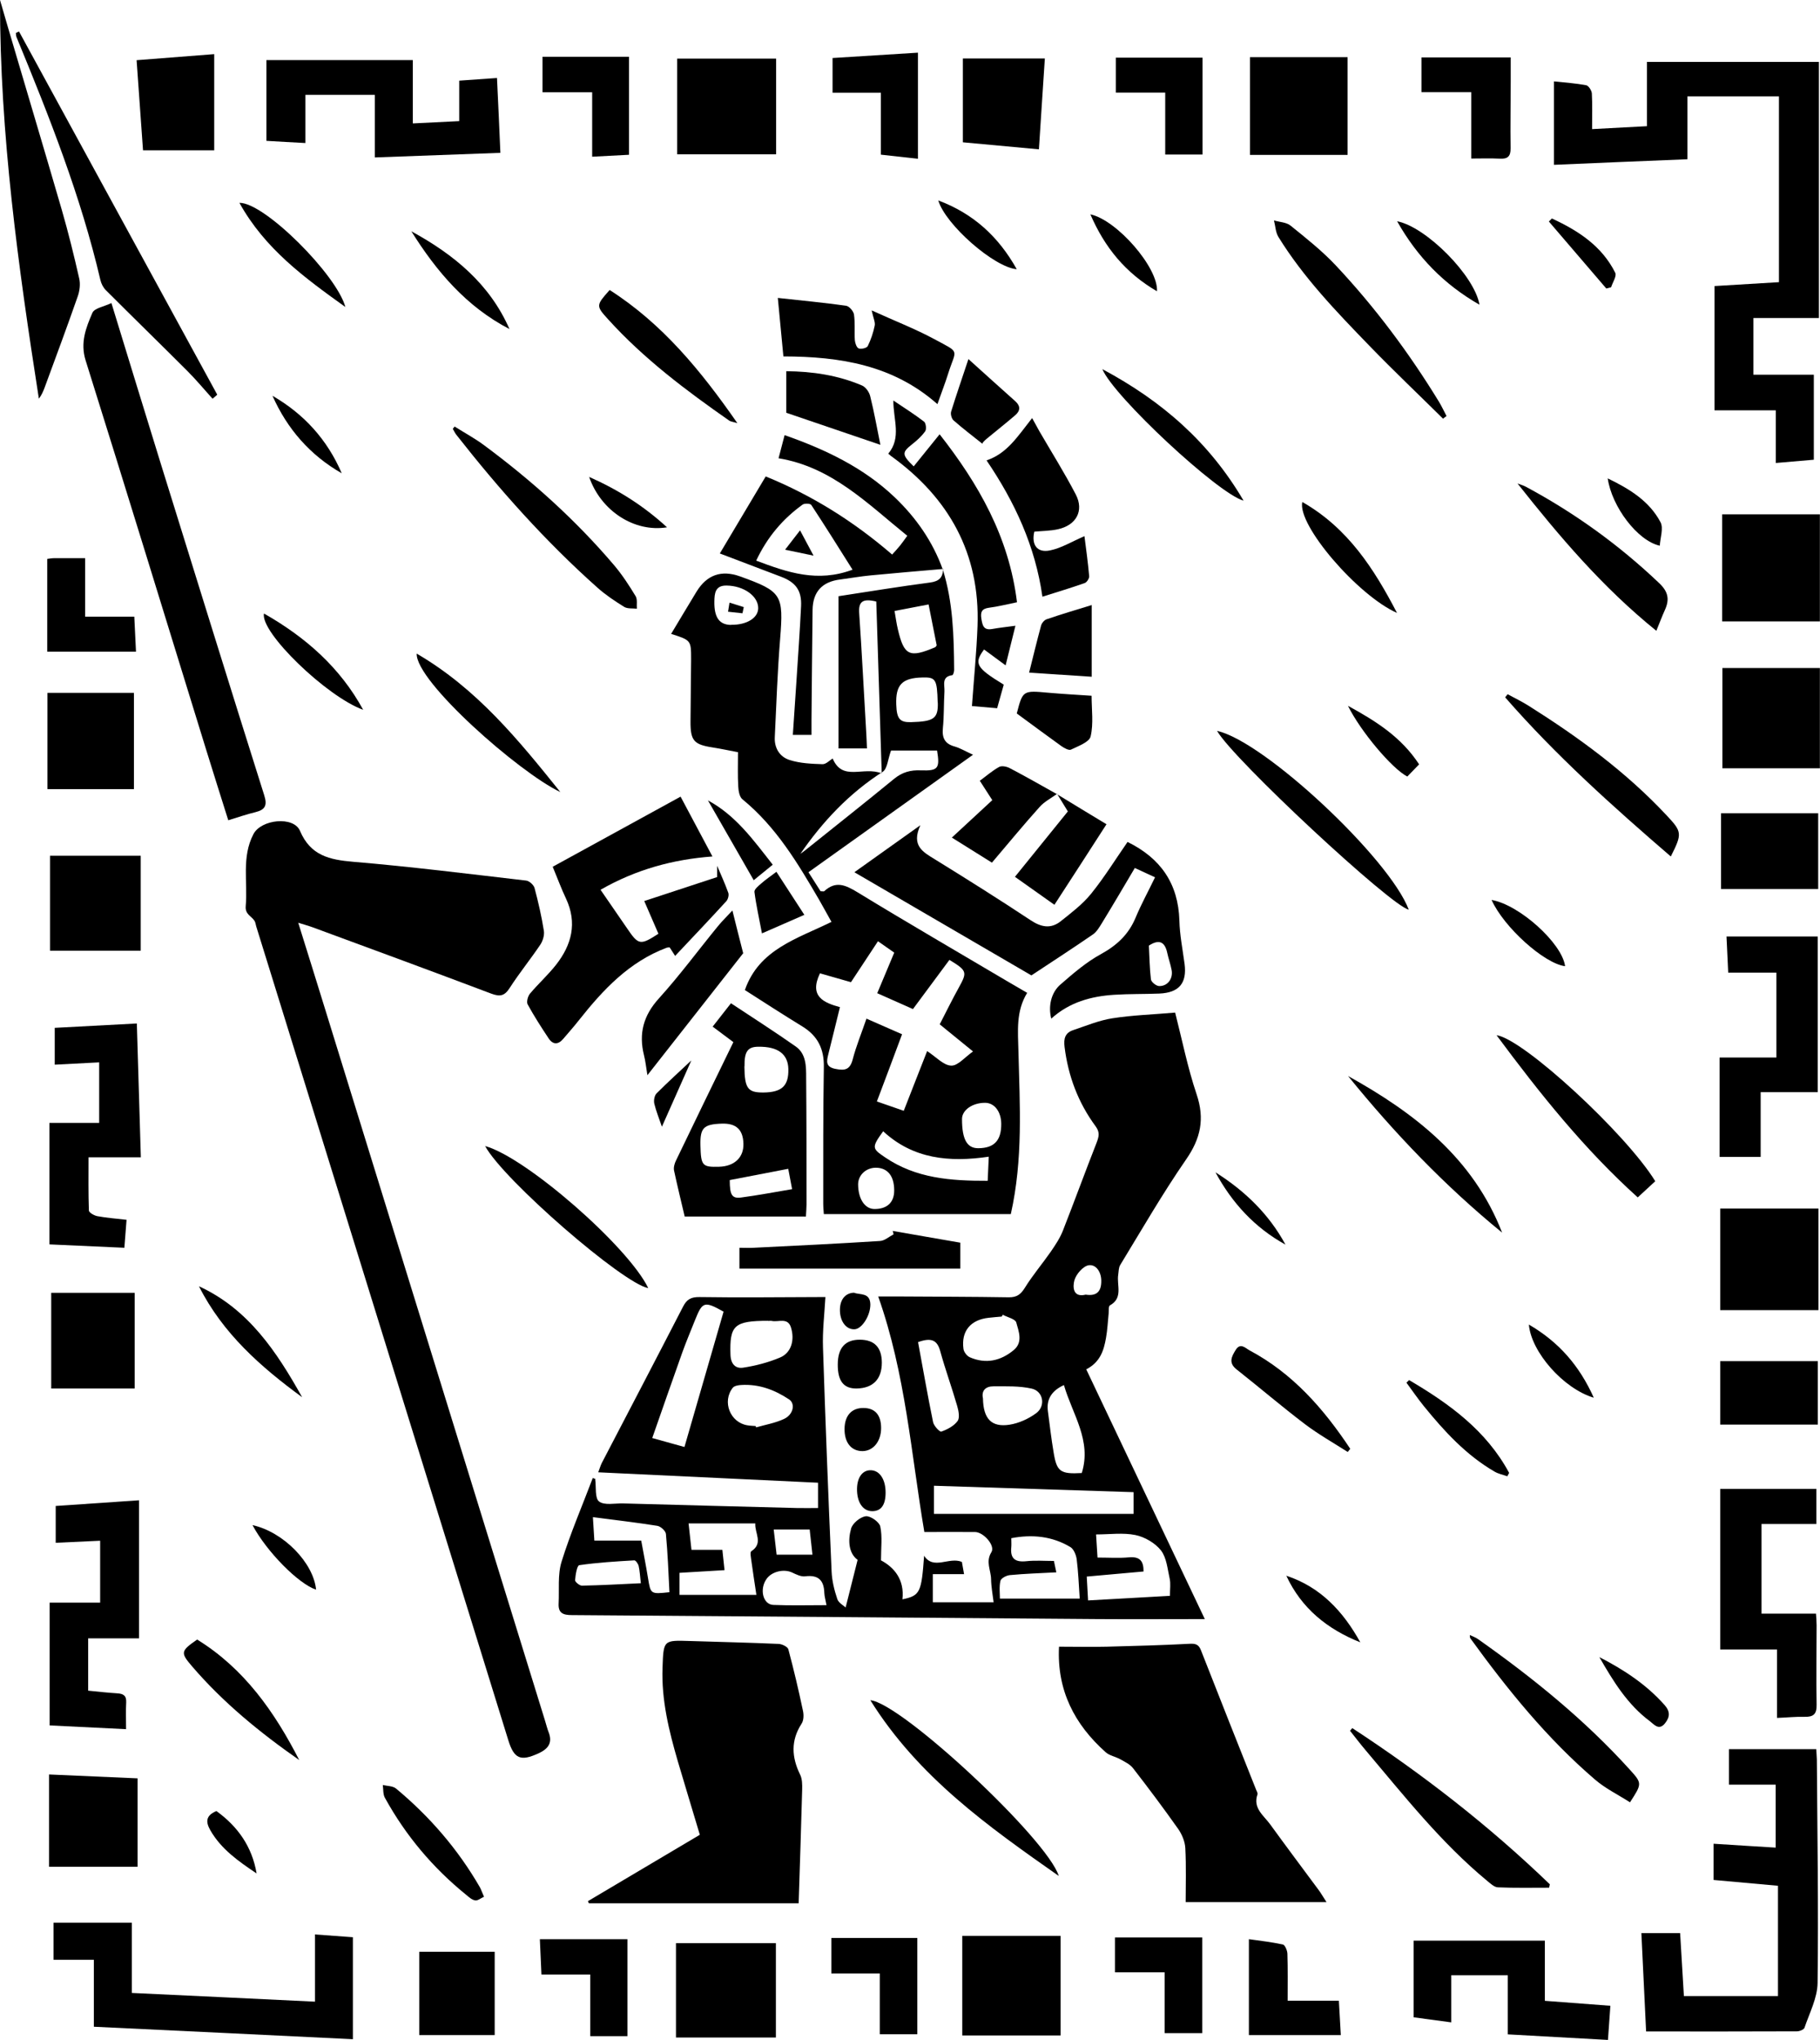 <?xml version="1.0" encoding="UTF-8"?>
<svg id="Ebene_2" xmlns="http://www.w3.org/2000/svg" viewBox="0 0 150.29 168.44">
  <g id="Ebene_7">
    <g>
      <path d="M49.15,122.14c.09.64-.04,1.57.32,1.84.45.34,1.31.14,1.99.16,4.79.13,9.58.26,14.37.38.55.01,1.1,0,1.72,0v-2.09c-6-.28-12.03-.57-18.15-.86.12-.32.19-.56.3-.78,2.24-4.3,4.49-8.6,6.71-12.91.31-.6.66-.79,1.36-.78,3.29.05,6.58.01,9.86,0,.22,0,.45,0,.53,0-.08,1.42-.25,2.8-.2,4.18.2,6.15.44,12.31.71,18.46.03.77.22,1.55.47,2.29.1.32.52.54.69.7.34-1.36.65-2.58.99-3.93-.73-.53-.82-1.58-.54-2.58.12-.44.75-.96,1.21-1.02.38-.05,1.12.47,1.2.84.18.84.06,1.75.06,2.8,1.11.59,1.95,1.61,1.77,3.22,1.46-.31,1.57-.55,1.79-3.6.78,1.21,2.07.06,3.12.51.05.27.11.61.18,1.01h-2.58v2.32h5.02c-.08-.65-.2-1.28-.21-1.91-.01-.74-.47-1.43.03-2.23.33-.54-.65-1.65-1.35-1.66-1.39-.01-2.79,0-4.19,0-1.09-6.43-1.55-13.07-3.81-19.45.52,0,1.06,0,1.61,0,3.06.02,6.13.02,9.19.07.64,0,.96-.23,1.3-.77.65-1.05,1.45-1.99,2.16-3.01.37-.54.75-1.11.99-1.72.95-2.42,1.84-4.86,2.79-7.28.19-.5.27-.85-.08-1.33-1.44-1.95-2.27-4.14-2.57-6.56-.09-.7.05-1.17.71-1.39,1.07-.36,2.14-.81,3.25-.98,1.66-.26,3.36-.31,5.17-.47.57,2.23,1.03,4.54,1.77,6.74.69,2.04.34,3.66-.88,5.41-1.94,2.81-3.65,5.78-5.43,8.7-.13.22-.12.52-.16.79-.14.87.43,1.92-.69,2.54-.12.07-.08.43-.1.65-.07.68-.1,1.37-.22,2.04-.18,1.01-.46,1.98-1.63,2.59,3.26,6.86,6.5,13.69,9.79,20.62-3.06,0-5.95.02-8.84,0-14.48-.11-28.95-.23-43.43-.33-.72,0-1.13-.16-1.09-.95.06-1.15-.09-2.38.24-3.45.73-2.35,1.71-4.62,2.58-6.92.08.03.16.06.24.09ZM77.12,125h16.49v-1.79c-5.55-.18-11.03-.35-16.49-.53v2.31ZM56.11,131.69h6.35c-.16-1.07-.3-1.96-.42-2.85-.03-.25-.12-.67,0-.75,1.02-.67.27-1.49.33-2.3h-5.51c.08.77.16,1.47.24,2.18h2.55c.06.57.12,1.1.18,1.68-1.31.08-2.5.15-3.72.22v1.82ZM59.76,108.31c-1.59-.89-1.75-.84-2.35.65-.36.91-.74,1.8-1.07,2.72-.83,2.32-1.63,4.64-2.48,7.06.94.26,1.74.48,2.66.74,1.1-3.79,2.17-7.49,3.23-11.17ZM96.61,131.78c0-.58.07-1.02-.02-1.42-.18-.8-.25-1.73-.72-2.34-.48-.61-1.34-1.11-2.11-1.27-1.02-.21-2.11-.05-3.25-.05.04.61.08,1.24.12,1.91.94,0,1.78.06,2.62-.02.86-.07,1.19.29,1.18,1.17-1.54.14-3.08.28-4.69.42.04.69.07,1.28.11,1.97,2.32-.13,4.51-.25,6.77-.38ZM87.23,129.83c-1.33.07-2.6.11-3.85.23-.28.03-.72.26-.77.48-.11.5-.04,1.05-.04,1.46h6.59c-.08-1.19-.12-2.23-.25-3.25-.05-.36-.24-.83-.51-1-1.51-.91-3.17-1.07-4.89-.74,0,.28.02.51,0,.74-.1.95.32,1.26,1.25,1.16.73-.08,1.48-.02,2.27-.02.06.28.12.56.2.95ZM48.96,125.27c.05.84.09,1.38.12,1.94h3.87c.18,1,.39,2.04.56,3.09.22,1.33.2,1.34,1.77,1.17-.08-1.59-.14-3.21-.29-4.81-.02-.25-.44-.63-.71-.67-1.7-.27-3.41-.47-5.33-.72ZM63.43,109.06c-2.8,0-3.19.37-3.11,2.79.02.76.4,1.18,1.05,1.08,1.04-.16,2.08-.43,3.05-.84.91-.38,1.23-1.43.89-2.5-.27-.83-1.04-.4-1.58-.52-.09-.02-.19,0-.29,0ZM87.85,114.37q-1.51.69-1.32,2.14c.15,1.13.28,2.26.47,3.39.26,1.62.55,1.83,2.33,1.73.84-2.69-.78-4.86-1.47-7.25ZM75.81,110.82c.41,2.21.79,4.41,1.24,6.6.06.32.56.84.68.79.5-.18,1.04-.46,1.34-.87.2-.26.09-.83-.02-1.22-.44-1.53-.99-3.03-1.41-4.56-.25-.9-.72-1.14-1.83-.74ZM62.4,117.75s.02.08.04.11c.77-.22,1.59-.36,2.31-.7.77-.36.94-1.26.41-1.61-1.19-.79-2.49-1.28-3.95-1.19-.24.01-.57.07-.7.23-.9,1.14-.22,2.87,1.21,3.1.22.04.45.04.68.06ZM82.81,108.56c-.03.05-.06.1-.09.15-.36.03-.71.06-1.07.1-1.5.16-2.29,1.1-2.09,2.57.03.25.28.58.52.69,1.33.58,2.56.3,3.64-.6.77-.65.4-1.54.2-2.27-.08-.29-.72-.43-1.1-.63ZM81.17,115.47c.03,1.68.7,2.4,2.19,2.17.77-.12,1.56-.48,2.19-.94.82-.59.61-1.82-.35-2.04-1.02-.23-2.1-.19-3.16-.19-.67,0-1.01.37-.87,1ZM68.25,132.54c-.08-.44-.17-.72-.18-1.01-.03-1.05-.5-1.51-1.59-1.37-.34.04-.74-.16-1.08-.32-.68-.31-1.66-.08-2.09.52-.62.85-.31,2.13.55,2.16,1.42.06,2.84.02,4.39.02ZM52.92,130.73c-.07-.59-.09-1.02-.18-1.42-.04-.18-.24-.47-.36-.47-1.52.09-3.05.18-4.55.4-.18.03-.31.8-.34,1.24-.01.14.37.45.56.45,1.58-.03,3.17-.12,4.87-.2ZM66.86,126.29h-2.97c.08.73.16,1.39.24,2.08h2.96c-.08-.72-.15-1.36-.23-2.08ZM89.66,106.9c.91.14,1.29-.27,1.28-1.14,0-.72-.42-1.36-1.02-1.29-.47.06-1.06.74-1.2,1.25-.13.47-.17,1.45.93,1.18Z"/>
      <path d="M77.85,47.01c.85,2.71.92,5.51.94,8.31,0,.15-.08.42-.15.43-.92.12-.62.83-.65,1.35-.06,1.01-.03,2.02-.13,3.03-.08.81.17,1.29.97,1.51.46.13.88.39,1.52.68-4.61,3.29-9.06,6.47-13.59,9.7.38.6.7,1.11,1,1.57.18,0,.27.03.3,0,.95-.88,1.75-.52,2.74.08,4.14,2.53,8.34,4.96,12.51,7.43.47.28.95.56,1.51.88-.94,1.54-.76,3.15-.72,4.87.11,4.41.39,8.85-.63,13.4h-15.44c-.01-.2-.05-.54-.05-.88,0-3.75-.01-7.5.05-11.25.03-1.49-.49-2.57-1.75-3.35-1.63-1-3.24-2.04-4.77-3.02,1.17-3.38,4.34-4.24,7.15-5.63-.37-.66-.68-1.23-1-1.79-1.77-3.04-3.57-6.06-6.35-8.33-.25-.2-.33-.7-.35-1.07-.05-.91-.02-1.82-.02-2.82-.69-.13-1.38-.28-2.08-.39-1.57-.24-1.85-.56-1.84-2.17.01-1.7.04-3.39.05-5.09,0-1.59,0-1.59-1.65-2.12.71-1.18,1.4-2.34,2.1-3.49q1.28-2.08,3.58-1.26c3.48,1.25,3.61,1.52,3.32,5.17-.22,2.7-.31,5.4-.44,8.1-.05.92.42,1.65,1.24,1.9.85.27,1.79.31,2.7.34.29.01.59-.32.84-.47.81,1.93,2.53.62,4.05,1.23-.16-4.91-.3-9.57-.45-14.19-1.14-.28-1.48.02-1.41.97.22,3.22.38,6.44.57,9.66.03.48.05.97.07,1.5h-2.35v-12.57c2.55-.39,5.05-.8,7.56-1.13.76-.1,1.07-.42,1.07-1.14l-.03.03ZM73.83,78.65c-.41-.28-.79-.56-1.33-.93-.77,1.16-1.49,2.27-2.23,3.38-.85-.24-1.73-.5-2.56-.73-.92,1.92.33,2.43,1.65,2.79-.34,1.37-.64,2.63-.96,3.89-.15.59-.23,1.05.59,1.21.76.15,1.19.09,1.42-.77.29-1.12.74-2.2,1.14-3.38,1.07.47,2,.88,2.94,1.29-.71,1.91-1.38,3.7-2.08,5.55.8.28,1.49.52,2.22.77.65-1.68,1.28-3.26,1.93-4.93.74.48,1.35,1.18,1.99,1.2.55.02,1.14-.71,1.8-1.17-1.03-.84-1.86-1.51-2.75-2.24.53-1.03,1.03-2.05,1.58-3.04.7-1.27.69-1.39-.78-2.28-.99,1.33-1.98,2.68-3.01,4.06-.95-.42-1.91-.85-2.95-1.31.47-1.12.91-2.16,1.4-3.34ZM72.93,93.41c-.98,1.35-.91,1.43.15,2.15,2.55,1.74,5.43,1.95,8.48,1.94.03-.62.05-1.21.09-1.99-3.27.48-6.25.19-8.72-2.1ZM66.08,70.51c.12-.09.25-.17.36-.26,2.46-1.97,4.94-3.93,7.38-5.93.68-.56,1.37-.75,2.23-.71,1.43.05,1.57-.17,1.33-1.64h-3.8c-.26.7-.3,1.51-.69,1.76-2.76,1.77-4.95,4.09-6.81,6.79ZM77.43,57.99c-.05-1.9-.16-2.08-1.26-2.05-1.68.04-2.22.6-2.16,2.24.04,1.17.29,1.47,1.2,1.45,1.92-.05,2.27-.3,2.23-1.64ZM73.87,50.45c.1.57.16,1.04.27,1.5.51,2.19.96,2.4,3.09,1.49.03-.01.04-.05.12-.15-.21-1.04-.42-2.15-.67-3.38-.96.18-1.84.35-2.82.54ZM80.79,94.81c1.31-.01,1.9-.64,1.89-2.02-.01-1-.56-1.72-1.32-1.73-1.05-.01-1.93.6-1.92,1.35,0,1.68.42,2.41,1.35,2.4ZM60.37,51.59c1.3.02,2.24-.57,2.24-1.38,0-.99-1.19-1.84-2.6-1.86-.95-.02-1.01.63-1.02,1.32-.02,1.32.41,1.92,1.38,1.93ZM73.84,98.3c0-1.2-.54-1.87-1.51-1.88-.82,0-1.47.61-1.47,1.38.01,1.21.56,2.03,1.36,2.03,1.04,0,1.62-.55,1.62-1.53Z"/>
      <path d="M24.62,76.17c.78,2.51,1.52,4.85,2.24,7.2,6.05,19.57,12.1,39.15,18.15,58.72.1.31.17.63.29.93.35.89-.03,1.39-.84,1.76-1.47.67-2.01.46-2.49-1.1-6.51-21-13.01-41.99-19.51-62.99-.43-1.4-.87-2.8-1.3-4.19-.05-.16-.06-.33-.14-.46-.25-.4-.79-.53-.73-1.22.18-1.99-.36-4.04.64-5.95.64-1.22,3.31-1.5,3.84-.27.87,2.05,2.43,2.39,4.4,2.56,4.77.4,9.52,1,14.28,1.55.26.03.62.36.69.61.31,1.16.58,2.34.77,3.53.06.36-.08.83-.29,1.15-.82,1.22-1.75,2.36-2.54,3.59-.42.65-.79.72-1.5.46-4.9-1.85-9.81-3.66-14.73-5.47-.35-.13-.72-.23-1.23-.39Z"/>
      <path d="M65.95,157.16h-17.32c-.03-.06-.05-.12-.08-.18,3.06-1.82,6.12-3.63,9.24-5.48-.6-2.02-1.22-4.03-1.81-6.04-.74-2.54-1.37-5.09-1.27-7.77.08-2.27.07-2.26,2.26-2.19,2.44.08,4.89.13,7.33.24.28.01.75.24.8.45.45,1.68.85,3.38,1.21,5.09.07.33.06.78-.12,1.05-.9,1.39-.82,2.77-.12,4.2.18.36.18.83.17,1.25-.08,3.09-.19,6.19-.29,9.38Z"/>
      <path d="M87.44,135.97c1.41,0,2.68.03,3.94,0,2.28-.06,4.56-.12,6.83-.24.5-.03.77.04.96.53,1.51,3.85,3.03,7.69,4.56,11.53.05.12.14.27.11.37-.4,1.14.51,1.74,1.04,2.47,1.32,1.82,2.67,3.62,4.01,5.43.19.25.34.53.65,1h-11.63c0-1.42.05-2.94-.03-4.46-.03-.54-.27-1.12-.58-1.57-1.2-1.7-2.45-3.37-3.73-5.02-.25-.33-.68-.53-1.05-.74-.39-.22-.9-.3-1.22-.59-2.58-2.3-4.03-5.12-3.85-8.7Z"/>
      <path d="M150.2,26.26h-5.41v4.68h4.99v7.02c-.98.09-1.98.17-3.14.27v-4.35h-5.06v-10.26c1.66-.1,3.43-.21,5.32-.32V7.96h-7.56v5.19c-3.72.15-7.35.3-11.02.46v-6.89c.95.1,1.82.16,2.67.32.19.04.44.43.46.67.05.94.02,1.88.02,2.95,1.51-.08,2.96-.16,4.53-.24v-5.31h14.2v21.15Z"/>
      <path d="M139.04,164.82h7.78v-9.11c-1.76-.16-3.53-.32-5.32-.48v-2.99c1.77.11,3.41.22,5.13.32v-5.2h-3.86v-2.93h7.21c.01.21.04.52.05.84.04,6.16.14,12.32.06,18.48-.02,1.23-.67,2.47-1.08,3.68-.05.16-.41.3-.63.3-4.1.02-8.21.01-12.45.01-.13-2.65-.26-5.33-.39-8.12h3.2c.1,1.67.2,3.38.31,5.19Z"/>
      <path d="M9.2,25.02c1.4,4.55,2.75,9,4.13,13.44,2.82,9.07,5.63,18.15,8.49,27.21.26.82.09,1.19-.72,1.39-.72.17-1.43.42-2.25.67-.63-2.01-1.25-3.95-1.85-5.9-3.3-10.69-6.58-21.39-9.93-32.07-.46-1.47.03-2.7.56-3.93.17-.39.96-.51,1.58-.81Z"/>
      <path d="M70.54,72.03c1.88-1.34,3.52-2.51,5.46-3.89-.77,1.7.22,2.21,1.19,2.81,2.66,1.64,5.31,3.31,7.91,5.03.87.58,1.67.74,2.49.09.88-.7,1.8-1.4,2.5-2.26,1.1-1.36,2.02-2.85,3.02-4.29,2.73,1.34,4.19,3.44,4.28,6.49.03,1.2.27,2.39.43,3.59.2,1.58-.45,2.37-2.09,2.44-1.24.05-2.48.02-3.71.1-1.91.12-3.71.61-5.21,1.97-.26-1.01-.02-2.14.75-2.81,1.05-.91,2.13-1.85,3.34-2.51,1.33-.73,2.3-1.63,2.88-3.03.46-1.1,1.04-2.16,1.6-3.32-.56-.26-1.05-.49-1.67-.77-.91,1.54-1.81,3.07-2.74,4.59-.2.32-.41.68-.71.89-1.59,1.1-3.22,2.15-5.09,3.39-4.58-2.67-9.49-5.53-14.62-8.52ZM94.87,78.08c.05.92.06,1.86.17,2.79.03.22.43.54.67.55.71.02,1.17-.61,1.04-1.32-.09-.48-.26-.94-.36-1.41-.2-.95-.69-1.15-1.52-.61Z"/>
      <path d="M59.22,71.49c.31.74.65,1.47.92,2.23.07.19-.02.53-.16.69-1.38,1.51-2.79,2.99-4.23,4.52-.14-.21-.28-.44-.45-.7-.08,0-.18,0-.26.03-3.08,1.16-5.23,3.45-7.21,5.95-.42.54-.88,1.05-1.32,1.57-.41.49-.85.49-1.2-.03-.61-.92-1.21-1.85-1.74-2.82-.11-.21.02-.67.19-.88.69-.82,1.5-1.55,2.16-2.39,1.29-1.65,1.76-3.45.82-5.46-.39-.82-.7-1.67-1.1-2.63,3.47-1.9,6.92-3.79,10.56-5.79.88,1.65,1.76,3.3,2.63,4.94-3.24.24-6.31,1.07-9.24,2.75.78,1.13,1.5,2.17,2.21,3.21.92,1.36,1.08,1.39,2.57.42-.38-.89-.77-1.79-1.17-2.7,2.11-.7,4.08-1.34,6.02-1.98v-.93Z"/>
      <path d="M66.56,100.45h-10.02c-.3-1.28-.61-2.54-.88-3.8-.05-.25.04-.58.16-.82,1.56-3.25,3.14-6.49,4.74-9.78-.52-.39-1.08-.81-1.71-1.28.52-.67.98-1.25,1.51-1.93,1.8,1.19,3.6,2.34,5.35,3.57.87.61.86,1.65.86,2.59.03,3.49.03,6.97.03,10.46,0,.29-.03.58-.05.99ZM61.47,88.05c.02,1.83.28,2.17,1.58,2.16,1.52-.02,2.08-.55,2.05-1.94-.03-1.24-.87-1.86-2.47-1.84-.89,0-1.17.4-1.15,1.62ZM57.84,94.57c.04,1.69.15,1.81,1.55,1.77,1.26-.04,2.03-.77,2-1.9-.03-1.17-.6-1.7-1.79-1.66-1.5.05-1.79.35-1.76,1.78ZM60.26,97.44c0,1.23.18,1.54.94,1.44,1.37-.18,2.73-.44,4.21-.69-.11-.58-.21-1.1-.32-1.68-1.69.32-3.27.63-4.83.93Z"/>
      <path d="M26.01,165.26v-5.53c1.13.08,2.1.15,3.13.23v8.42c-7.14-.35-14.22-.69-21.39-1.03v-5.53h-3.33v-3.06h6.47v5.8c5.06.24,10.01.47,15.12.72Z"/>
      <path d="M77.88,46.98c-1.99.17-3.99.34-5.98.53-.84.08-1.68.23-2.52.34-1.48.18-2.26,1.01-2.28,2.51-.04,3.03-.06,6.06-.09,9.09,0,.39,0,.77,0,1.23h-1.54c.1-1.53.2-3.01.3-4.48.13-2.05.28-4.1.38-6.15.06-1.29-.44-1.97-1.66-2.43-1.63-.62-3.27-1.24-5.05-1.92,1.27-2.13,2.51-4.21,3.79-6.36,3.85,1.57,7.27,3.72,10.44,6.45.25-.28.47-.51.66-.75.2-.25.38-.51.59-.8-3.27-2.64-6.23-5.68-10.63-6.4.18-.68.32-1.24.5-1.91,3.36,1.18,6.51,2.67,9.09,5.13,1.76,1.68,3.14,3.65,3.97,5.96,0,0,.03-.03.03-.03ZM62.44,46.29c2.6.98,5.06,1.83,7.96.75-1.15-1.83-2.26-3.6-3.41-5.35-.08-.12-.56-.14-.72-.02-1.63,1.18-2.9,2.66-3.83,4.63Z"/>
      <path d="M34.09,4.96v5.23c1.34-.07,2.55-.13,3.83-.19v-3.34c1.01-.07,2-.14,3.12-.22.1,2.08.19,4.05.28,6.18-3.44.13-6.8.25-10.37.38v-5.17h-5.73v3.98c-1.11-.06-2.1-.11-3.22-.18v-6.67h12.07Z"/>
      <path d="M0,0c.22.76.44,1.51.66,2.27,1.48,5.02,2.98,10.03,4.44,15.05.54,1.87,1.01,3.77,1.44,5.67.11.46.04,1.03-.12,1.48-.88,2.52-1.81,5.02-2.73,7.52-.12.32-.25.63-.48.93C1.51,22.01-.01,11.11,0,0Z"/>
      <path d="M4.1,132.33h4.17v-5.11c-1.23.06-2.39.11-3.67.17v-3.04c2.17-.15,4.43-.3,6.88-.47v11.4h-4.2v4.32c.81.08,1.6.17,2.4.22.51.03.77.19.74.76-.04.68-.01,1.36-.01,2.2-2.16-.11-4.19-.21-6.31-.31v-10.14Z"/>
      <path d="M149.99,125.84h-4.53v7.4h4.5c.02.35.05.65.05.96,0,2.18-.04,4.36,0,6.55.02.8-.27,1.03-1.01,1.01-.71-.02-1.43.06-2.26.09v-5.65h-4.69v-13.26h7.94v2.9Z"/>
      <path d="M11.3,84.51c.11,3.75.22,7.32.33,11.05h-4.32c0,1.56-.02,2.98.03,4.39,0,.17.43.42.7.47.76.14,1.54.2,2.41.3-.06.75-.11,1.45-.18,2.31-2.05-.09-4.08-.18-6.19-.28v-10.03h4.11v-5c-1.27.07-2.42.13-3.67.19v-3.04c2.21-.12,4.43-.23,6.78-.36Z"/>
      <path d="M150.1,90.18h-4.71v5.35h-3.39v-8.21h4.69v-7.01h-3.98c-.05-.98-.09-1.9-.14-2.98h7.53v12.85Z"/>
      <path d="M124.52,163.1h-4.68v3.89c-1.08-.15-2.06-.28-3.11-.42v-6.33h10.84v4.97c1.86.14,3.57.27,5.41.41-.07.92-.13,1.78-.2,2.82-2.73-.15-5.43-.3-8.27-.46v-4.88Z"/>
      <path d="M142.21,42.47h8.07v8.84h-8.07v-8.84Z"/>
      <path d="M142.05,108.18v-8.39h8.11v8.39h-8.11Z"/>
      <path d="M142.23,55.16h8.05v8.28h-8.05v-8.28Z"/>
      <path d="M82.89,56.52c-.19.66-.36,1.28-.55,1.96-.72-.06-1.41-.12-2.08-.18.16-2.25.38-4.42.46-6.6.22-6-2.36-10.6-7.16-14.06-.08-.06-.14-.13-.21-.18,1.11-1.32.41-2.81.42-4.39.9.61,1.75,1.14,2.54,1.75.15.12.21.62.09.79-.3.42-.69.77-1.1,1.09-.83.66-.84.85.15,1.81.68-.85,1.36-1.68,2.14-2.65,3.2,4.08,5.73,8.47,6.39,13.87-.85.17-1.57.36-2.3.45-.61.08-.73.35-.64.92.09.54.18.96.88.84.6-.11,1.2-.17,1.93-.27-.28,1.14-.53,2.14-.81,3.27-.63-.47-1.21-.89-1.78-1.31-.86,1.16-.65,1.51,1.62,2.9Z"/>
      <path d="M79.46,159.85h8.12v8.22h-8.12v-8.22Z"/>
      <path d="M17.55,32.92c-.69-.76-1.35-1.56-2.08-2.29-2.23-2.23-4.5-4.44-6.73-6.67-.22-.22-.38-.54-.45-.84C6.68,16.21,4.07,9.63,1.37,3.08c-.05-.11-.04-.24-.06-.36.09-.04.17-.08.26-.12,5.46,10,10.91,20,16.37,29.99-.13.11-.26.22-.38.33Z"/>
      <path d="M64.07,160.45v7.79h-8.25v-7.79h8.25Z"/>
      <path d="M103.22,12.79V4.72h8.06v8.07h-8.06Z"/>
      <path d="M55.92,12.74v-7.9h8.17v7.9h-8.17Z"/>
      <path d="M4.13,78.5v-7.84h7.49v7.84h-7.49Z"/>
      <path d="M71.98,25.63c1.88.86,3.57,1.51,5.15,2.36,2.24,1.21,1.82.76,1.15,2.91-.24.77-.54,1.52-.87,2.47-3.66-3.23-8.03-3.93-12.72-3.94-.15-1.57-.29-3.07-.46-4.83,2,.22,3.83.39,5.65.65.25.04.6.45.64.72.1.69.02,1.41.07,2.12.02.24.15.62.32.68.21.08.67-.03.75-.2.26-.53.45-1.1.57-1.68.06-.28-.11-.61-.25-1.26Z"/>
      <path d="M11.06,57.21v7.95H3.92v-7.95h7.14Z"/>
      <path d="M4.05,146.52c2.5.11,4.87.21,7.31.32v7.3h-7.31v-7.62Z"/>
      <path d="M4.23,106.75h6.89v7.9h-6.89v-7.9Z"/>
      <path d="M81.48,38.01c1.67-.57,2.51-1.91,3.75-3.49.23.42.41.75.6,1.09,1.01,1.74,2.08,3.44,3.01,5.23.69,1.34.03,2.53-1.48,2.86-.63.14-1.29.14-1.95.2-.25,1.07.22,1.77,1.29,1.55.94-.19,1.81-.73,2.85-1.18.13,1.02.29,2.16.39,3.3.02.18-.19.51-.36.57-1.13.4-2.27.74-3.5,1.13-.59-4.18-2.29-7.83-4.61-11.25Z"/>
      <path d="M150.14,73.41h-8.02v-6.26h8.02v6.26Z"/>
      <path d="M11.28,4.97c2.19-.17,4.25-.33,6.41-.5v7.94h-5.88c-.17-2.37-.34-4.83-.53-7.44Z"/>
      <path d="M79.51,11.74v-6.91h6.77c-.16,2.5-.33,4.95-.49,7.5-2.08-.19-4.07-.38-6.28-.58Z"/>
      <path d="M111.68,142.7c5.82,3.81,11.29,8.06,16.3,12.89-.02.09-.04.18-.06.28-1.41,0-2.82.03-4.23-.03-.3-.01-.62-.32-.89-.54-3.82-3.16-6.86-7.03-10.04-10.79-.44-.52-.85-1.06-1.28-1.6.06-.07.12-.14.19-.22Z"/>
      <path d="M34.62,168.04v-6.88h6.23v6.88h-6.23Z"/>
      <path d="M150.11,117.63h-8.06v-5.24h8.06v5.24Z"/>
      <path d="M37.54,35.22c.81.51,1.66.97,2.43,1.54,3.94,2.92,7.56,6.17,10.74,9.91.67.79,1.24,1.67,1.78,2.56.16.27.07.69.1,1.03-.35-.04-.77.02-1.05-.15-.77-.48-1.54-.99-2.21-1.59-4.29-3.82-8.1-8.1-11.64-12.61-.12-.15-.2-.33-.3-.5.05-.07.11-.13.16-.2Z"/>
      <path d="M121.48,7.61h-4.1v-2.87h7.37c0,.62,0,1.32,0,2.02,0,1.82-.04,3.65-.01,5.47.01.7-.25.91-.91.87-.75-.04-1.49-.01-2.34-.01v-5.48Z"/>
      <path d="M119.16,34.57c-2.03-2.01-4.1-3.97-6.09-6.03-2.72-2.81-5.43-5.62-7.5-8.97-.24-.39-.25-.91-.37-1.37.46.14,1.03.15,1.37.43,1.29,1.04,2.6,2.08,3.73,3.28,3.24,3.45,6.06,7.23,8.53,11.27.23.38.41.78.62,1.17-.1.07-.2.15-.29.22Z"/>
      <path d="M79.3,102.61v2.14h-18.24v-1.72c.42,0,.8.02,1.18,0,3.48-.17,6.96-.34,10.43-.56.38-.02.75-.36,1.12-.55l-.07-.28c1.84.32,3.69.64,5.58.97Z"/>
      <path d="M121.36,135c.27.13.51.21.7.35,4.53,3.2,8.82,6.67,12.55,10.8,1.01,1.11.97,1.15-.01,2.67-.96-.62-2.02-1.13-2.88-1.87-3.98-3.41-7.25-7.46-10.31-11.68-.03-.04-.02-.11-.04-.27Z"/>
      <path d="M75.8,4.36v8.75c-1.05-.12-2.01-.22-3.06-.34v-5.11h-3.99v-2.87c2.31-.14,4.66-.29,7.05-.44Z"/>
      <path d="M53.46,88.77c-.11-.67-.16-1.16-.28-1.63-.45-1.8-.05-3.29,1.23-4.7,1.72-1.9,3.25-3.98,4.88-5.97.34-.42.74-.8,1.19-1.29.3,1.21.57,2.29.89,3.53-2.48,3.16-5.14,6.54-7.9,10.06Z"/>
      <path d="M48.9,7.62h-4.1v-2.93h7.14v8.09c-.95.05-1.94.1-3.04.16v-5.31Z"/>
      <path d="M68.65,160.02h7.1v7.95h-3.1v-5.02h-4v-2.93Z"/>
      <path d="M103.13,168.04v-7.92c.93.13,1.88.24,2.81.44.17.04.36.49.37.76.04,1.26.02,2.52.02,3.88h4.23c.06.99.11,1.89.16,2.84h-7.59Z"/>
      <path d="M99.29,12.76h-3.07v-5.11h-4.08v-2.89h7.16v8Z"/>
      <path d="M51.81,168.13h-3.07v-5.09h-4.03c-.04-.94-.08-1.84-.13-2.92h7.23v8.01Z"/>
      <path d="M136.78,52.09c-4.46-3.6-8.02-7.81-11.47-12.17.22.09.46.15.67.26,4.03,2.16,7.71,4.81,11.03,7.97.74.7.87,1.33.48,2.2-.24.52-.44,1.07-.72,1.75Z"/>
      <path d="M92.07,162.85v-2.87h7.21v7.9h-3.11v-5.02h-4.09Z"/>
      <path d="M87.43,154.9c-5.82-4.08-11.61-8.18-15.56-14.51,2.57.23,14.63,11.48,15.56,14.51Z"/>
      <path d="M3.9,46.15c.24-.03.39-.06.55-.06.81,0,1.62,0,2.58,0v4.83h4.06c.05.98.09,1.9.14,2.89H3.9v-7.65Z"/>
      <path d="M124.49,57.32c.59.32,1.19.61,1.76.97,4.11,2.59,8.02,5.45,11.36,9.02,1.3,1.38,1.31,1.52.36,3.41-4.82-4.15-9.52-8.37-13.68-13.14.07-.08.13-.17.2-.25Z"/>
      <path d="M136.68,97.54c-.48.44-.93.86-1.44,1.33-4.41-3.97-8.09-8.58-11.66-13.39,2.2.29,10.69,8.12,13.11,12.06Z"/>
      <path d="M100.5,60.35c3.92.86,14.24,10.54,15.83,14.76-1.44-.28-14.48-12.4-15.83-14.76Z"/>
      <path d="M87.29,65.55c-.49.36-1.05.64-1.44,1.08-1.32,1.47-2.58,3-3.94,4.6-1.02-.64-2.09-1.3-3.31-2.07,1.15-1.06,2.23-2.06,3.34-3.09-.34-.53-.67-1.04-1.03-1.6.54-.4,1.03-.83,1.59-1.14.21-.12.61-.04.85.08,1.32.69,2.62,1.43,3.92,2.16l.03-.02Z"/>
      <path d="M64.93,34.08v-3.43c2.16.02,4.26.33,6.25,1.18.31.13.6.55.68.89.33,1.31.56,2.65.84,4.01-2.69-.92-5.18-1.77-7.78-2.65Z"/>
      <path d="M87.27,65.57c1.38.84,2.77,1.69,4.1,2.49-1.45,2.25-2.84,4.41-4.3,6.65-1.04-.74-2.14-1.52-3.26-2.31,1.51-1.87,2.98-3.68,4.37-5.4-.36-.58-.63-1.02-.89-1.45,0,0-.02.02-.02.02Z"/>
      <path d="M124.04,101.78c-4.72-3.85-8.9-8.22-12.72-12.93,5.52,3.06,10.34,6.8,12.72,12.93Z"/>
      <path d="M50.35,23.95c4.34,2.78,7.5,6.62,10.54,10.99-.4-.12-.55-.13-.66-.2-3.58-2.5-7.07-5.12-10.02-8.38-1.01-1.11-.99-1.15.13-2.41Z"/>
      <path d="M40.06,94.63c3.4.94,11.83,8.32,13.47,11.73-2.07-.36-11.96-8.93-13.47-11.73Z"/>
      <path d="M24.71,145.33c-3.25-2.27-6.29-4.75-8.86-7.75-.97-1.13-.92-1.26.43-2.2,3.88,2.39,6.39,5.97,8.43,9.95Z"/>
      <path d="M46.27,65.4c-3.38-1.59-11.96-9.14-11.86-11.43,4.98,2.9,8.43,7.16,11.86,11.43Z"/>
      <path d="M90.15,49.96v5.92c-1.72-.11-3.41-.22-5.17-.34.36-1.44.66-2.67.99-3.89.06-.21.27-.46.47-.52,1.16-.4,2.34-.75,3.71-1.17Z"/>
      <path d="M111.29,119.89c-1.19-.76-2.43-1.46-3.55-2.31-1.91-1.45-3.74-3.02-5.62-4.5-.69-.54-.43-1.05-.09-1.6.39-.65.82-.16,1.15.02,3.57,1.9,6.13,4.83,8.32,8.13-.07.08-.14.17-.2.25Z"/>
      <path d="M79.97,29.65c1.38,1.25,2.63,2.37,3.88,3.49.44.4.4.79-.02,1.15-.76.65-1.55,1.28-2.33,1.92-.25.21-.48.44-.33.47-.81-.65-1.65-1.28-2.43-1.97-.16-.14-.26-.51-.2-.72.42-1.36.89-2.71,1.43-4.34Z"/>
      <path d="M91.03,30.48c4.95,2.65,8.83,6.04,11.66,10.86-2.1-.57-10.74-8.62-11.66-10.86Z"/>
      <path d="M39.94,156.63c-.24.11-.49.32-.69.29-.27-.04-.52-.26-.74-.45-2.77-2.24-5.02-4.92-6.73-8.03-.16-.29-.12-.7-.17-1.05.37.09.82.07,1.09.29,2.78,2.31,5.11,5.01,6.92,8.14.11.2.18.42.35.8Z"/>
      <path d="M83.96,58.92c.5-1.92.5-1.91,2.61-1.72,1.16.1,2.32.17,3.57.25,0,1.14.17,2.3-.08,3.36-.11.47-1.03.8-1.63,1.09-.17.08-.55-.13-.78-.29-1.2-.86-2.38-1.74-3.69-2.7Z"/>
      <path d="M115.36,50.61c-3.23-1.43-8.25-7.25-7.82-9.16,3.77,2.15,5.93,5.53,7.82,9.16Z"/>
      <path d="M16.43,106.21c4.09,1.88,6.42,5.41,8.52,9.16-3.42-2.5-6.56-5.27-8.52-9.16Z"/>
      <path d="M19.77,16.75c2.05-.05,8.03,5.93,8.75,8.6-3.39-2.43-6.64-4.8-8.75-8.6Z"/>
      <path d="M116.35,113.95c3.32,1.95,6.39,4.17,8.27,7.67l-.15.28c-.36-.13-.74-.2-1.06-.39-2.34-1.36-4.14-3.32-5.83-5.4-.51-.63-.96-1.29-1.44-1.94.07-.07.14-.14.22-.22Z"/>
      <path d="M29.99,58.61c-3.02-1.09-8.53-6.41-8.19-7.95,3.46,1.97,6.29,4.47,8.19,7.95Z"/>
      <path d="M33.97,19.1c3.5,1.91,6.46,4.33,8.1,8.07-3.55-1.84-6.03-4.76-8.1-8.07Z"/>
      <path d="M69.18,112.65c.01-1.35.61-2.03,1.81-2.03,1.21,0,1.82.63,1.83,1.89,0,1.37-.73,2.12-2.09,2.14-1.07.01-1.56-.62-1.55-2Z"/>
      <path d="M122.17,25.16c-2.94-1.68-5.14-3.95-6.8-6.89,2.41.47,6.4,4.5,6.8,6.89Z"/>
      <path d="M64.11,71.98c.77,1.18,1.5,2.31,2.31,3.56-1.17.51-2.23.97-3.5,1.53-.23-1.23-.48-2.32-.62-3.42-.03-.21.33-.5.56-.7.36-.32.76-.59,1.25-.96Z"/>
      <path d="M132.07,136.83c2.02,1.04,3.87,2.25,5.38,3.95.49.55.45,1.01.03,1.53-.5.61-.9.07-1.23-.18-1.86-1.38-3.04-3.32-4.18-5.3Z"/>
      <path d="M132.76,39.5c1.82.88,3.44,1.88,4.36,3.62.26.49-.02,1.27-.06,1.94-1.83-.4-3.96-3.21-4.3-5.56Z"/>
      <path d="M95.54,24.05c-2.6-1.51-4.32-3.62-5.5-6.35,2.18.46,5.62,4.4,5.5,6.35Z"/>
      <path d="M112.33,135.61c-2.73-1.09-4.86-2.81-6.11-5.5,2.85.94,4.71,2.97,6.11,5.5Z"/>
      <path d="M117.18,63.12c-.37.38-.68.7-.97,1-1.26-.65-3.85-3.72-4.9-5.84,2.34,1.28,4.41,2.59,5.88,4.84Z"/>
      <path d="M77.48,16.55c2.91,1.09,4.98,3,6.48,5.68-1.86-.15-5.89-3.68-6.48-5.68Z"/>
      <path d="M123.17,74.31c2.29.39,5.83,3.58,6.07,5.47-1.73-.22-5.06-3.22-6.07-5.47Z"/>
      <path d="M58.46,66.09c2.3,1.24,3.75,3.27,5.35,5.31-.57.46-1.08.88-1.57,1.28-1.28-2.24-2.53-4.42-3.78-6.59Z"/>
      <path d="M126.25,109.37c2.47,1.44,4.17,3.39,5.36,6.04-2.5-.74-5.17-3.77-5.36-6.04Z"/>
      <path d="M132.65,23.83c-1.58-1.85-3.17-3.69-4.75-5.54.08-.08.17-.16.25-.25,2.16,1,4.12,2.26,5.23,4.48.14.27-.21.79-.34,1.2-.13.03-.26.07-.39.1Z"/>
      <path d="M55.08,43.54c-2.69.44-5.46-1.35-6.43-4.16,2.42,1.07,4.51,2.4,6.43,4.16Z"/>
      <path d="M22.5,32.68c2.61,1.51,4.53,3.63,5.72,6.4-2.62-1.5-4.5-3.66-5.72-6.4Z"/>
      <path d="M72.76,117.91c0,1.1-.64,1.89-1.52,1.91-.94.01-1.52-.7-1.5-1.86.02-1.08.59-1.71,1.56-1.7.96,0,1.46.58,1.46,1.66Z"/>
      <path d="M20.85,125.93c2.57.57,5.04,3.12,5.25,5.33-1.44-.47-4.07-3.12-5.25-5.33Z"/>
      <path d="M21.2,154.7c-1.49-1-2.93-2-3.83-3.57-.38-.67-.41-1.21.5-1.59,1.76,1.27,2.95,2.94,3.32,5.16Z"/>
      <path d="M100.37,96.8c2.41,1.52,4.41,3.44,5.78,5.97-2.54-1.4-4.41-3.44-5.78-5.97Z"/>
      <path d="M73.13,123.25c0,1.01-.37,1.53-1.1,1.53-.78,0-1.28-.74-1.26-1.87.02-.94.47-1.54,1.16-1.51.72.03,1.2.76,1.2,1.85Z"/>
      <path d="M70.52,106.74c.48.2,1.32-.04,1.35.95.02.91-.68,2.03-1.29,2.07-.67.04-1.18-.59-1.22-1.48-.04-.91.4-1.52,1.17-1.54Z"/>
      <path d="M54.66,93.04c-.23-.68-.48-1.28-.63-1.91-.06-.26.01-.67.19-.85.99-.99,2.03-1.93,2.87-2.72-.72,1.62-1.55,3.49-2.43,5.47Z"/>
      <path d="M61.31,50.64c-.4-.04-.8-.09-1.19-.13.04-.25.08-.5.12-.75.39.12.79.25,1.18.37-.04.17-.07.34-.11.51Z"/>
      <path d="M66.07,43.8c.39.73.71,1.32,1.11,2.08-.84-.18-1.51-.32-2.35-.49.42-.54.78-1,1.23-1.59Z"/>
    </g>
  </g>
</svg>